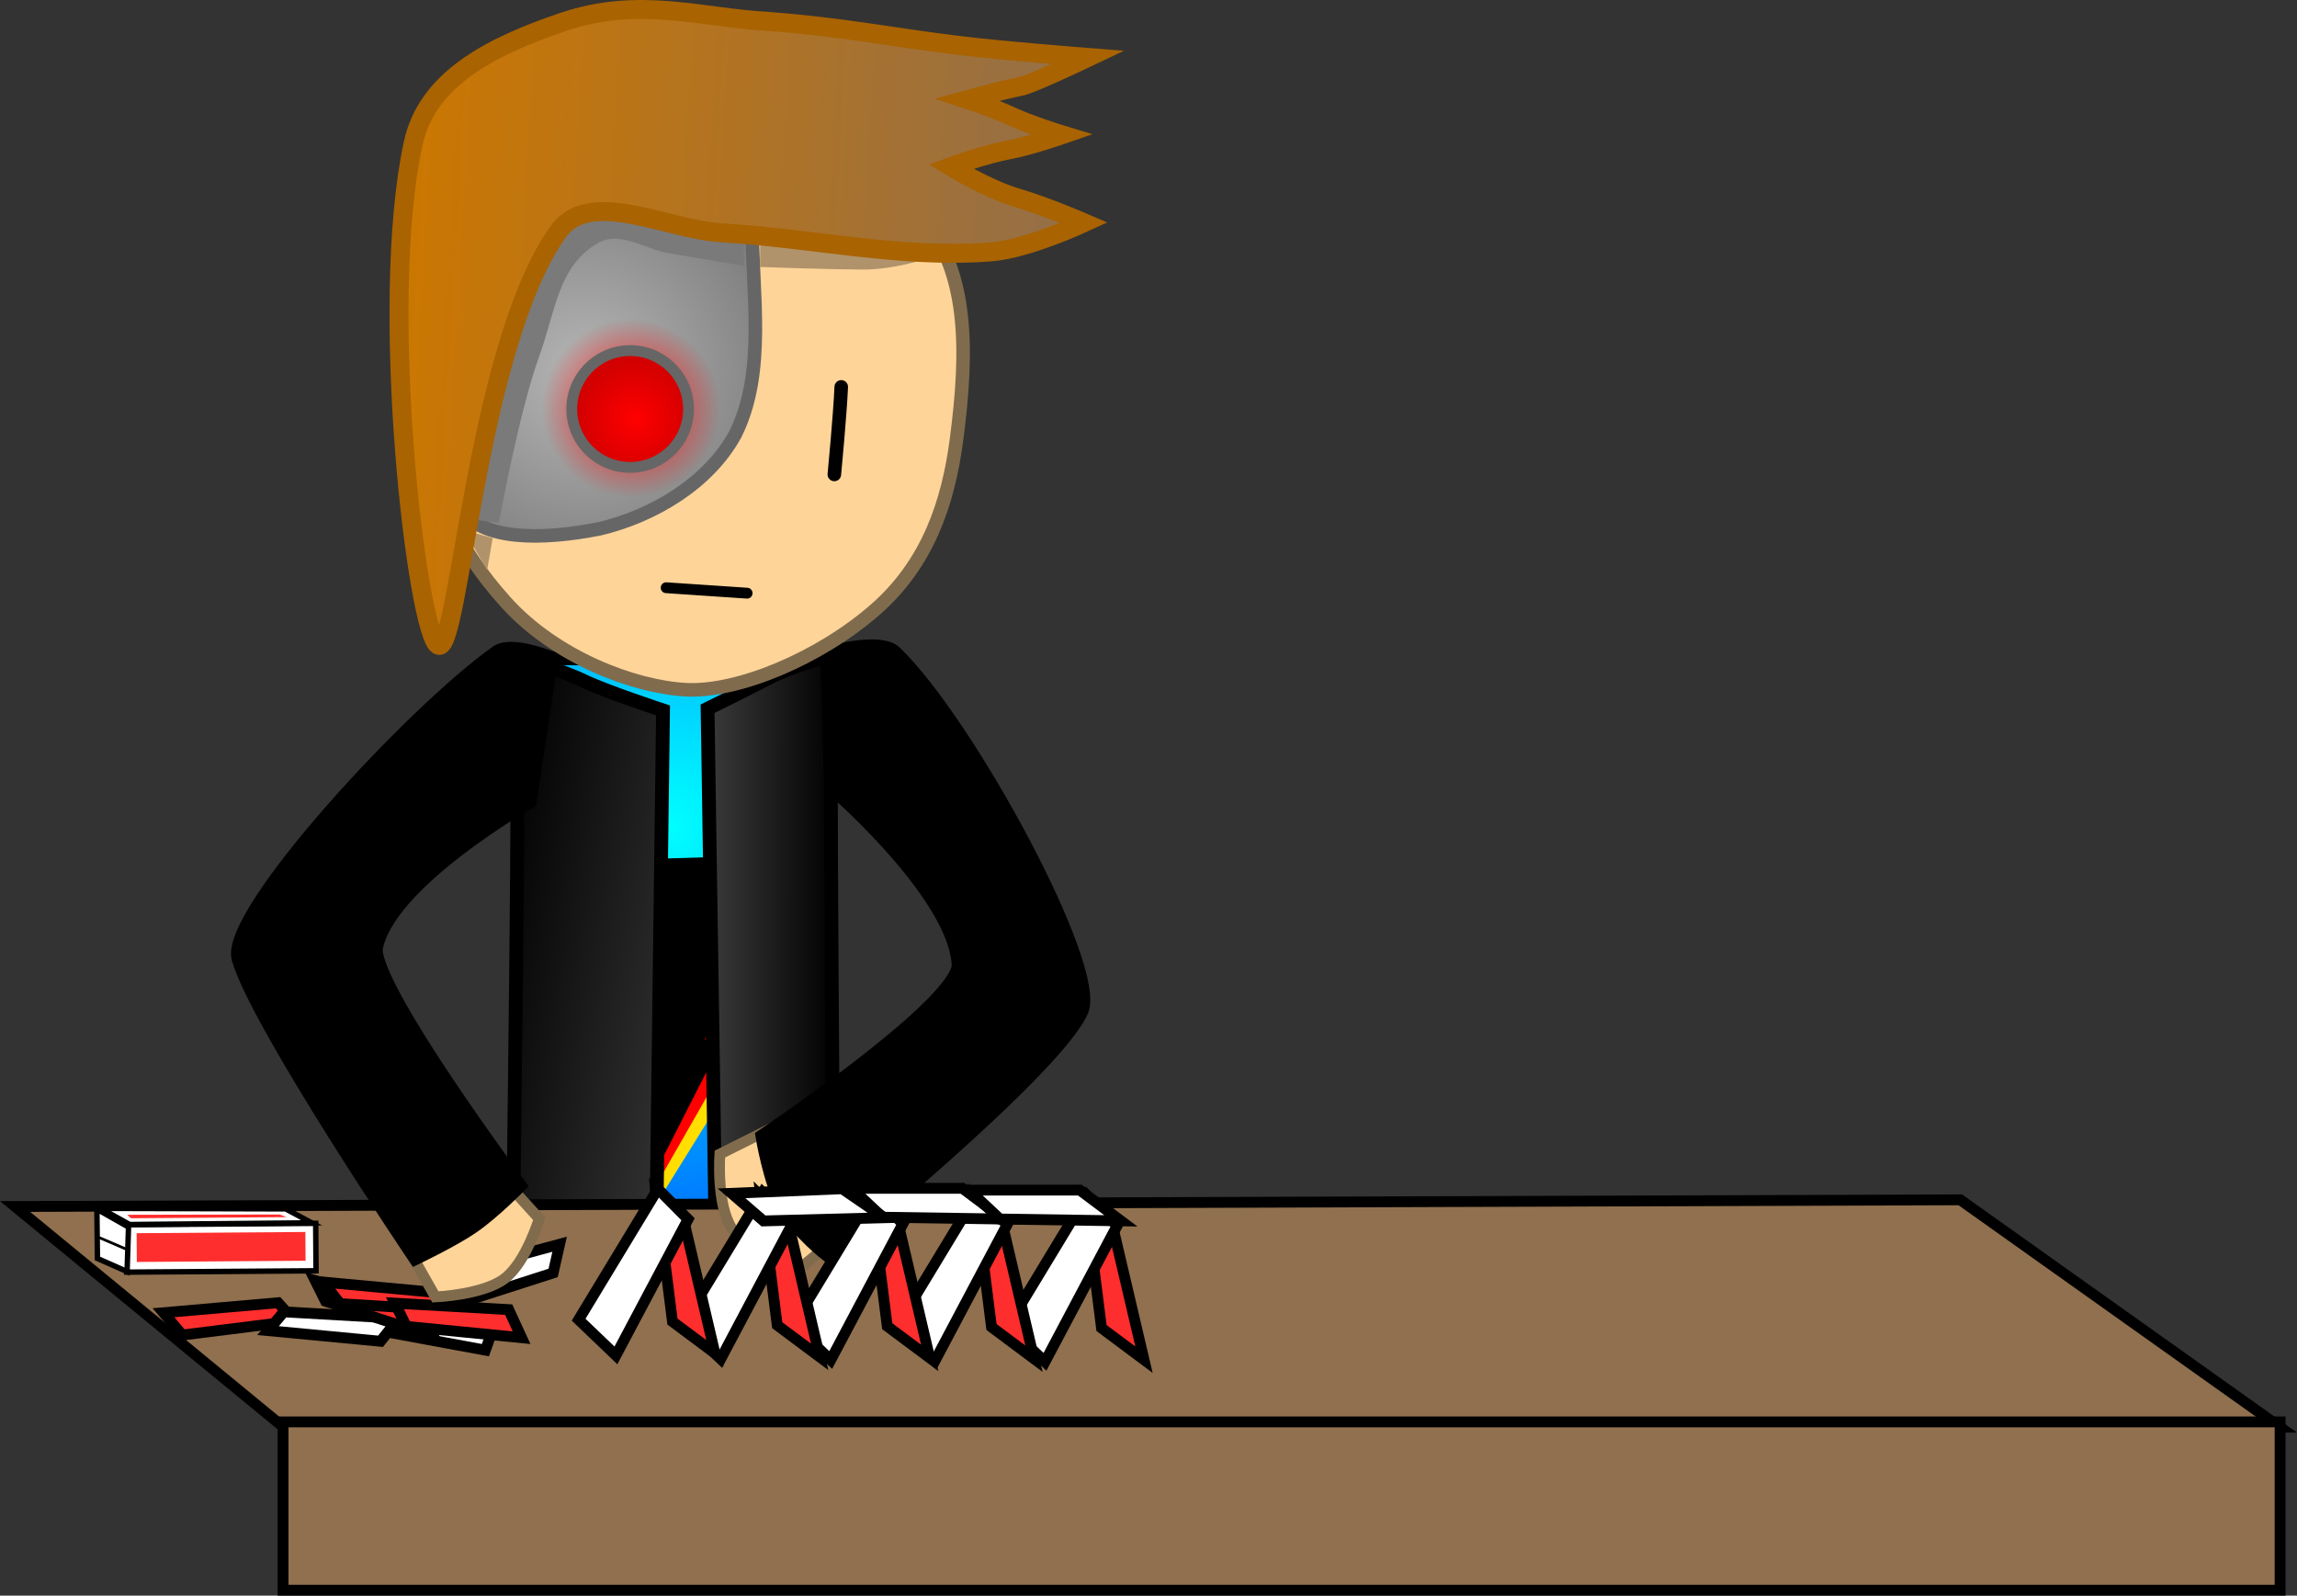 <svg xmlns="http://www.w3.org/2000/svg" xmlns:xlink="http://www.w3.org/1999/xlink" width="423.903" height="294.46" version="1.1" viewBox="0 0 423.903 294.46"><rect x="0" y="0" width="423.903" height="294.46" fill="#333333" stroke="none"/><defs><radialGradient id="color-1" cx="247.837" cy="237.142" r="102.081" gradientUnits="userSpaceOnUse"><stop offset="0" stop-color="#0ff"/><stop offset="1" stop-color="#003fff"/></radialGradient><linearGradient id="color-2" x1="254.95" x2="278.66" y1="283.743" y2="283.758" gradientUnits="userSpaceOnUse"><stop offset="0" stop-color="#3b3b3b"/><stop offset="1" stop-color="#000"/></linearGradient><linearGradient id="color-3" x1="207.286" x2="257.646" y1="281.514" y2="290.4" gradientUnits="userSpaceOnUse"><stop offset="0" stop-color="#000"/><stop offset="1" stop-color="#3b3b3b"/></linearGradient><radialGradient id="color-4" cx="232.207" cy="153.675" r="54.559" gradientUnits="userSpaceOnUse"><stop offset="0" stop-color="#b6b6b6"/><stop offset="1" stop-color="#666"/></radialGradient><radialGradient id="color-5" cx="240.878" cy="159.912" r="16.494" gradientUnits="userSpaceOnUse"><stop offset="0" stop-color="red"/><stop offset="1" stop-color="red" stop-opacity="0"/></radialGradient><radialGradient id="color-6" cx="241.595" cy="161.912" r="10.778" gradientUnits="userSpaceOnUse"><stop offset="0" stop-color="red"/><stop offset="1" stop-color="#d20000"/></radialGradient><linearGradient id="color-7" x1="199.821" x2="325.204" y1="84.629" y2="92.014" gradientUnits="userSpaceOnUse"><stop offset="0" stop-color="#c70"/><stop offset="1" stop-color="#946f48"/></linearGradient></defs><g><g fill-rule="nonzero" stroke-dashoffset="0" stroke-linejoin="miter" stroke-miterlimit="10" data-paper-data="{&quot;isPaintingLayer&quot;:true}" transform="translate(-124.411,-84.588)" style="mix-blend-mode:normal"><g stroke="#000" data-paper-data="{&quot;origPos&quot;:null}"><path id="ID0.9171315478160977" fill="url(#color-1)" stroke-linecap="butt" stroke-width="2.543" d="M221.677,205.973l53.667,0.706l-0.672,144.126l-52.796,-0.705z" data-paper-data="{&quot;origPos&quot;:null,&quot;index&quot;:null,&quot;origRot&quot;:0}"/><g stroke-linecap="butt" stroke-width="0" data-paper-data="{&quot;origPos&quot;:null,&quot;index&quot;:null,&quot;origRot&quot;:0}"><path fill="#ffde00" d="M248.984,285.373l-4.777,0.074l6.928,-21.606l-5.353,0.563l5.297,-17.852l17.06,-0.531l-6.015,13.523l3.658,-0.199l-6.986,20.634l3.191,0.293l-20.078,32.285z" data-paper-data="{&quot;index&quot;:null,&quot;origPos&quot;:null}"/><path fill="red" d="M247.545,282.125l-4.777,0.074l6.928,-21.606l-5.353,0.563l5.297,-17.852l17.06,-0.531l-6.015,13.523l3.658,-0.199l-6.986,20.634l3.191,0.293l-18.636,32.556z" data-paper-data="{&quot;index&quot;:null,&quot;origPos&quot;:null}"/><path fill="#000" d="M244.662,281.853l-4.777,0.074l6.928,-21.606l-5.353,0.563l5.297,-17.852l17.06,-0.531l-6.015,13.523l3.658,-0.199l-6.986,20.634l3.191,0.293l-15.752,30.935z" data-paper-data="{&quot;index&quot;:null,&quot;origPos&quot;:null}"/></g><path id="ID0.5423141438513994" fill="url(#color-2)" stroke-linecap="round" stroke-width="2.543" d="M254.991,215.381c0,0 6.73,-3.306 11.037,-5.561c4.314,-2.259 11.053,-4.045 11.053,-4.045c0,0 0.661,22.033 0.665,24.769c0.041,31.293 0.867,130.49 0.867,130.49l-21.38,1.019z" data-paper-data="{&quot;origPos&quot;:null,&quot;index&quot;:null,&quot;origRot&quot;:0}"/><path id="ID0.5423141438513994" fill="url(#color-3)" stroke-linecap="round" stroke-width="2.543" d="M244.868,362.818l-26.407,-1.587c0,0 1.369,-98.728 1.447,-130.021c0.007,-2.736 0.682,-25.095 0.682,-25.095c0,0 7.141,2.018 11.711,4.215c3.878,1.865 14.471,5.36 14.471,5.36z" data-paper-data="{&quot;origPos&quot;:null,&quot;index&quot;:null,&quot;origRot&quot;:0}"/><path fill="#1f1f1f" stroke-linecap="butt" stroke-width="0" d="M264.413,339.976c-2.158,0.254 -5.536,-0.265 -5.536,-0.265l-0.515,-25.042c0,0 1.5,0.26 2.458,0.036c1.125,-0.263 2.879,-1.286 2.879,-1.286l6.05,25.013c0,0 -3.252,1.3 -5.336,1.545z" data-paper-data="{&quot;origPos&quot;:null,&quot;index&quot;:null,&quot;origRot&quot;:0}"/><path fill="none" stroke-linecap="round" stroke-width="2.543" d="M263.012,314.382c0,0 2.437,6.781 3.568,10.994c1.32,4.918 2.713,12.402 2.713,12.402" data-paper-data="{&quot;origPos&quot;:null,&quot;origRot&quot;:0,&quot;index&quot;:null}"/><path fill="#1f1f1f" stroke-linecap="butt" stroke-width="0" d="M232.537,338.912l5.783,-25.076c0,0 1.765,1.004 2.892,1.255c0.96,0.214 2.458,-0.062 2.458,-0.062l-0.248,25.046c0,0 -3.371,0.555 -5.533,0.324c-2.087,-0.223 -5.352,-1.488 -5.352,-1.488z" data-paper-data="{&quot;origPos&quot;:null,&quot;origRot&quot;:0}"/><path fill="none" stroke-linecap="round" stroke-width="2.543" d="M232.03,337.954c0,0 1.693,-7.736 2.961,-12.668c1.086,-4.224 3.07,-10.793 3.07,-10.793" data-paper-data="{&quot;origPos&quot;:null,&quot;origRot&quot;:0}"/></g><path fill="#90704e" stroke="#000" stroke-linecap="butt" stroke-width="2" d="M178.245,349.2l-51.054,-41.963l358.974,-1.234l59.031,41.963z" data-paper-data="{&quot;origPos&quot;:null}"/><path fill="#ff2e2e" stroke="#000" stroke-linecap="butt" stroke-width="2" d="M154.581,326.844l21.149,-1.85l3.024,3.374l-20.694,2.59z" data-paper-data="{&quot;origPos&quot;:null,&quot;origRot&quot;:0}"/><path fill="#fff" stroke="#000" stroke-linecap="butt" stroke-width="2" d="M194.639,332.107l-20.763,-1.968l2.921,-3.463l21.195,1.214z" data-paper-data="{&quot;origPos&quot;:null,&quot;origRot&quot;:0,&quot;index&quot;:null}"/><path fill="#fff" stroke="#000" stroke-linecap="butt" stroke-width="2" d="M213.989,333.75l-17.422,-3.218l2.039,-6.496l17.858,2.733z" data-paper-data="{&quot;origPos&quot;:null,&quot;origRot&quot;:0,&quot;index&quot;:null}"/><path fill="#ff2e2e" stroke="#000" stroke-linecap="butt" stroke-width="2" d="M204.45,331.216l-19.967,-6.498l-1.897,-3.806l19.743,5.742z" data-paper-data="{&quot;origPos&quot;:null,&quot;origRot&quot;:0}"/><path fill="#fff" stroke="#000" stroke-linecap="butt" stroke-width="2" d="M207.546,319.62l20.142,-5.421l-1.196,5.298l-20.213,6.497z" data-paper-data="{&quot;origPos&quot;:null,&quot;origRot&quot;:0,&quot;index&quot;:null}"/><path fill="#ff2e2e" stroke="#000" stroke-linecap="butt" stroke-width="2" d="M184.096,321.186l20.908,1.936l2.689,3.294l-20.523,-1.248z" data-paper-data="{&quot;origPos&quot;:null,&quot;origRot&quot;:0}"/><path fill="#ff2e2e" stroke="#000" stroke-linecap="butt" stroke-width="2" d="M220.669,331.449l-21.258,-2.085l-2.121,-4.287l20.998,1.186z" data-paper-data="{&quot;origPos&quot;:null,&quot;origRot&quot;:0}"/><g stroke="#000" data-paper-data="{&quot;origRot&quot;:0,&quot;origPos&quot;:null}"><path fill="#fff" stroke-linecap="butt" stroke-width="1" d="M147.791,319.351l-0.063,-8.753l34.942,-0.251l0.063,8.753z" data-paper-data="{&quot;origPos&quot;:null}"/><path fill="#fff" stroke-linecap="butt" stroke-width="1" d="M142.392,316.827l-0.101,-9.096l5.836,3.301l-0.264,8.211z" data-paper-data="{&quot;origPos&quot;:null}"/><path fill="#fff" stroke-linecap="butt" stroke-width="1" d="M148.338,310.563l-5.367,-2.981l34.155,0.094l4.79,2.568z" data-paper-data="{&quot;origPos&quot;:null}"/><path fill="#ff2e2e" stroke-linecap="butt" stroke-width="0" d="M149.661,317.472l-0.038,-5.309l31.139,-0.224l0.038,5.309z" data-paper-data="{&quot;origPos&quot;:null}"/><path fill="#ff2e2e" stroke-linecap="butt" stroke-width="0" d="M148.599,309.408l-0.722,-0.641l28.127,-0.059l1.295,0.493z" data-paper-data="{&quot;origPos&quot;:null}"/><path fill="none" stroke-linecap="round" stroke-width=".5" d="M142.837,313.021l4.606,1.976" data-paper-data="{&quot;origPos&quot;:null}"/></g><path fill="#ffd499" stroke="#806c4d" stroke-linecap="butt" stroke-width="2" d="M194.354,305.482l13.96,-13.166l15.609,17.165c0,0 -2.419,8.069 -6.406,11.073c-3.987,3.005 -12.757,3.369 -12.757,3.369z" data-paper-data="{&quot;origRot&quot;:0,&quot;origPos&quot;:null,&quot;index&quot;:null}"/><path id="ID0.5423141438513994" fill="#000" stroke="#000" stroke-linecap="round" stroke-width="2.543" d="M222.187,232.491c0,0 -26.348,14.982 -28.439,27.283c0.124,8.13 26.564,43.605 26.564,43.605c0,0 -4.691,4.806 -8.654,7.562c-3.553,2.471 -10.604,5.832 -10.604,5.832c0,0 -29.245,-43.332 -32.624,-55.245c-2.385,-8.407 32.434,-45.84 47.646,-56.556c2.624,-1.982 10.067,1.085 10.067,1.085z" data-paper-data="{&quot;origPos&quot;:null,&quot;index&quot;:null,&quot;origRot&quot;:0}"/><path fill="#90704e" stroke="#000" stroke-linecap="butt" stroke-width="2" d="M176.649,378.048v-31.066h368.547v31.066z" data-paper-data="{&quot;origPos&quot;:null}"/><path fill="#ffd499" stroke="#806c4d" stroke-linecap="butt" stroke-width="2" d="M270.933,319.552c0,0 -8.685,-3.78 -11.528,-8.357c-2.843,-4.576 -2.137,-13.638 -2.137,-13.638l22.391,-11.199l8.924,18.685z" data-paper-data="{&quot;origRot&quot;:0,&quot;origPos&quot;:null,&quot;index&quot;:null}"/><path id="ID0.5423141438513994" fill="#000" stroke="#000" stroke-linecap="round" stroke-width="2.543" d="M279.482,204.589c0,0 7.82,-1.909 10.115,0.446c13.421,12.889 38.014,58.219 34.388,66.17c-5.139,11.267 -46.789,45.034 -46.789,45.034c0,0 -5.635,-4.315 -8.189,-8.959c-2.554,-4.644 -3.893,-13.01 -3.893,-13.01c0,0 34.858,-23.315 36.207,-31.334c-0.211,-12.475 -21.918,-31.619 -21.918,-31.619z" data-paper-data="{&quot;origPos&quot;:null,&quot;index&quot;:null,&quot;origRot&quot;:0}"/><path fill="#ff2e2e" stroke="#000" stroke-linecap="butt" stroke-width="2" d="M327.694,329.663l-3.007,-23.794l5.063,5.021l5.781,24.619z" data-paper-data="{&quot;origPos&quot;:null,&quot;origRot&quot;:0,&quot;index&quot;:null}"/><path fill="#fff" stroke="#000" stroke-linecap="butt" stroke-width="2" d="M310.375,329.313l14.625,-24.144l5.569,5.613l-13.31,25.117z" data-paper-data="{&quot;origPos&quot;:null,&quot;origRot&quot;:0,&quot;index&quot;:null}"/><path fill="#ff2e2e" stroke="#000" stroke-linecap="butt" stroke-width="2" d="M307.389,329.477l-3.007,-23.794l5.063,5.021l5.781,24.619z" data-paper-data="{&quot;origPos&quot;:null,&quot;origRot&quot;:0,&quot;index&quot;:null}"/><path fill="#fff" stroke="#000" stroke-linecap="butt" stroke-width="2" d="M290.069,329.127l14.625,-24.144l5.569,5.613l-13.31,25.117z" data-paper-data="{&quot;origPos&quot;:null,&quot;origRot&quot;:0,&quot;index&quot;:null}"/><path fill="#ff2e2e" stroke="#000" stroke-linecap="butt" stroke-width="2" d="M288.151,329.329l-3.007,-23.794l5.063,5.021l5.781,24.619z" data-paper-data="{&quot;origPos&quot;:null,&quot;origRot&quot;:0,&quot;index&quot;:null}"/><path fill="#fff" stroke="#000" stroke-linecap="butt" stroke-width="2" d="M270.832,328.979l14.625,-24.144l5.569,5.613l-13.31,25.117z" data-paper-data="{&quot;origPos&quot;:null,&quot;origRot&quot;:0,&quot;index&quot;:null}"/><path fill="#ff2e2e" stroke="#000" stroke-linecap="butt" stroke-width="2" d="M267.846,329.143l-3.007,-23.794l5.063,5.021l5.781,24.619z" data-paper-data="{&quot;origPos&quot;:null,&quot;origRot&quot;:0,&quot;index&quot;:null}"/><path fill="#fff" stroke="#000" stroke-linecap="butt" stroke-width="2" d="M250.526,328.792l14.625,-24.144l5.569,5.613l-13.31,25.117z" data-paper-data="{&quot;origPos&quot;:null,&quot;origRot&quot;:0,&quot;index&quot;:null}"/><g data-paper-data="{&quot;origPos&quot;:null,&quot;origRot&quot;:0}"><path id="ID0.7719937418587506" fill="#ffd499" stroke="#806c4d" stroke-linecap="butt" stroke-width="2.5" d="M257.188,106.478c14.759,0.867 27.784,7.556 36.905,17.664c9.121,10.109 9.02,25.017 6.827,41.652c-1.511,11.462 -5.208,22.741 -14.972,31.288c-10.248,8.97 -25.336,15.306 -34.984,14.784c-9.648,-0.523 -24.039,-5.995 -33.16,-16.102c-9.121,-10.109 -14.513,-21.027 -13.654,-35.565c0.859,-14.537 4.061,-31.527 14.309,-40.499c10.248,-8.97 23.971,-14.089 38.729,-13.222z" data-paper-data="{&quot;origPos&quot;:null,&quot;origRot&quot;:0}"/><path id="ID0.479907026514411" fill="url(#color-4)" stroke="#666" stroke-linecap="round" stroke-width="2.5" d="M260.331,109.54c5.537,0.528 2.906,10.89 2.887,16.452c-0.044,12.598 2.681,27.223 -3.142,38.805c-4.944,8.979 -15.106,15.037 -25.018,17.379c-10.721,2.111 -21.777,2.213 -25.794,-3.805c-6.421,-17.884 -0.547,-42.913 11.791,-57.79c10.77,-12.113 23.173,-12.57 39.275,-11.041z" data-paper-data="{&quot;origPos&quot;:null,&quot;origRot&quot;:0}"/><path id="ID0.21129454905167222" fill="none" stroke="#000" stroke-linecap="round" stroke-width="2.5" d="M279.659,155.984c-0.211,5.112 -1.274,16.158 -1.274,16.158" data-paper-data="{&quot;origPos&quot;:null,&quot;origRot&quot;:0}"/><path fill="none" stroke="#000" stroke-linecap="round" stroke-width="2" d="M262.289,194.054l-14.941,-1.006" data-paper-data="{&quot;origPos&quot;:null,&quot;index&quot;:null,&quot;origRot&quot;:0}"/><path fill="url(#color-5)" stroke="none" stroke-linecap="butt" stroke-width="0" d="M224.422,158.804c0.612,-9.089 8.476,-15.96 17.564,-15.348c9.089,0.612 15.96,8.476 15.348,17.564c-0.612,9.089 -8.476,15.96 -17.564,15.348c-9.089,-0.612 -15.96,-8.476 -15.348,-17.564z" data-paper-data="{&quot;origPos&quot;:null,&quot;origRot&quot;:0}"/><path fill="url(#color-6)" stroke="#666" stroke-linecap="butt" stroke-width="2" d="M229.95,159.34c0.4,-5.939 5.539,-10.429 11.478,-10.03c5.939,0.4 10.429,5.539 10.03,11.478c-0.4,5.939 -5.539,10.429 -11.478,10.03c-5.939,-0.4 -10.429,-5.539 -10.03,-11.478z" data-paper-data="{&quot;origPos&quot;:null,&quot;origRot&quot;:0}"/><path fill="#7a7a7a" stroke="none" stroke-linecap="butt" stroke-width="0" d="M207.947,179.943c0,0 4.947,-22.028 10.009,-36.279c3.348,-9.424 11.51,-23.95 11.51,-23.95l32.111,9.19l0.17,4.756c0,0 -8.956,-1.499 -13.894,-2.342c-4.563,-0.779 -8.974,-4.178 -13.015,-1.921c-7.4,4.134 -7.941,12.722 -10.834,20.689c-3.909,10.764 -7.52,31.023 -7.52,31.023z" data-paper-data="{&quot;origRot&quot;:0,&quot;origPos&quot;:null}"/><path fill="#b0936a" stroke="none" stroke-linecap="butt" stroke-width="0" d="M264.659,133.843l0.046,-4.58l32.774,2.343c0,0 -6.993,2.766 -13.932,2.728c-6.991,-0.038 -18.627,-0.468 -18.627,-0.468z" data-paper-data="{&quot;origPos&quot;:null,&quot;origRot&quot;:0}"/><path fill="#b0936a" stroke="none" stroke-linecap="butt" stroke-width="0" d="M210.022,182.424l5.321,1.456l-1.034,5.906z" data-paper-data="{&quot;origPos&quot;:null,&quot;origRot&quot;:0}"/><path id="ID0.5302143599838018" fill="url(#color-7)" stroke="#a96300" stroke-linecap="round" stroke-width="3.5" d="M266.086,88.532c13.854,1.041 21.562,2.741 35.349,4.447c7.984,0.988 23.745,2.208 23.745,2.208c0,0 -10.405,4.952 -12.314,5.323c-3.54,0.689 -9.888,2.442 -9.888,2.442c0,0 4.809,1.581 8.171,3.132c3.614,1.668 9.227,3.379 9.227,3.379c0,0 -5.9,2.052 -9.588,2.732c-4.607,0.849 -10.909,3.142 -10.909,3.142c0,0 6.894,4.191 12.235,5.756c5.371,1.573 12.347,4.601 12.347,4.601c0,0 -10.434,4.827 -17.021,5.361c-16.615,1.349 -33.297,-2.545 -49.936,-3.507c-10.143,-0.587 -24.575,-8.592 -30.292,0.101c-14.968,21.44 -18.13,78.124 -21.944,75.994c-3.814,-2.13 -11.145,-62.35 -4.613,-92.565c2.526,-11.677 13.828,-17.778 27.773,-22.471c13.944,-4.693 25.325,-0.766 37.658,-0.076z" data-paper-data="{&quot;origPos&quot;:null,&quot;origRot&quot;:0}"/></g><path fill="#ff2e2e" stroke="#000" stroke-linecap="butt" stroke-width="2" d="M248.513,328.476l-3.007,-23.794l5.063,5.021l5.781,24.619z" data-paper-data="{&quot;origPos&quot;:null,&quot;origRot&quot;:0,&quot;index&quot;:null}"/><path fill="#fff" stroke="#000" stroke-linecap="butt" stroke-width="2" d="M231.193,328.126l14.625,-24.144l5.569,5.613l-13.31,25.117z" data-paper-data="{&quot;origPos&quot;:null,&quot;origRot&quot;:0,&quot;index&quot;:null}"/><path fill="#fff" stroke="#000" stroke-linecap="butt" stroke-width="2" d="M287.272,309.215l-5.676,-5.333h20.432l7.568,5.667z" data-paper-data="{&quot;origPos&quot;:null}"/><path fill="#fff" stroke="#000" stroke-linecap="butt" stroke-width="2" d="M308.939,309.548l-5.676,-5.333h20.432l7.568,5.667z" data-paper-data="{&quot;origPos&quot;:null}"/><path fill="#fff" stroke="#000" stroke-linecap="butt" stroke-width="2" d="M265.303,309.899l-5.892,-5.093l20.415,-0.847l7.796,5.348z" data-paper-data="{&quot;origPos&quot;:null,&quot;origRot&quot;:0}"/></g></g></svg>